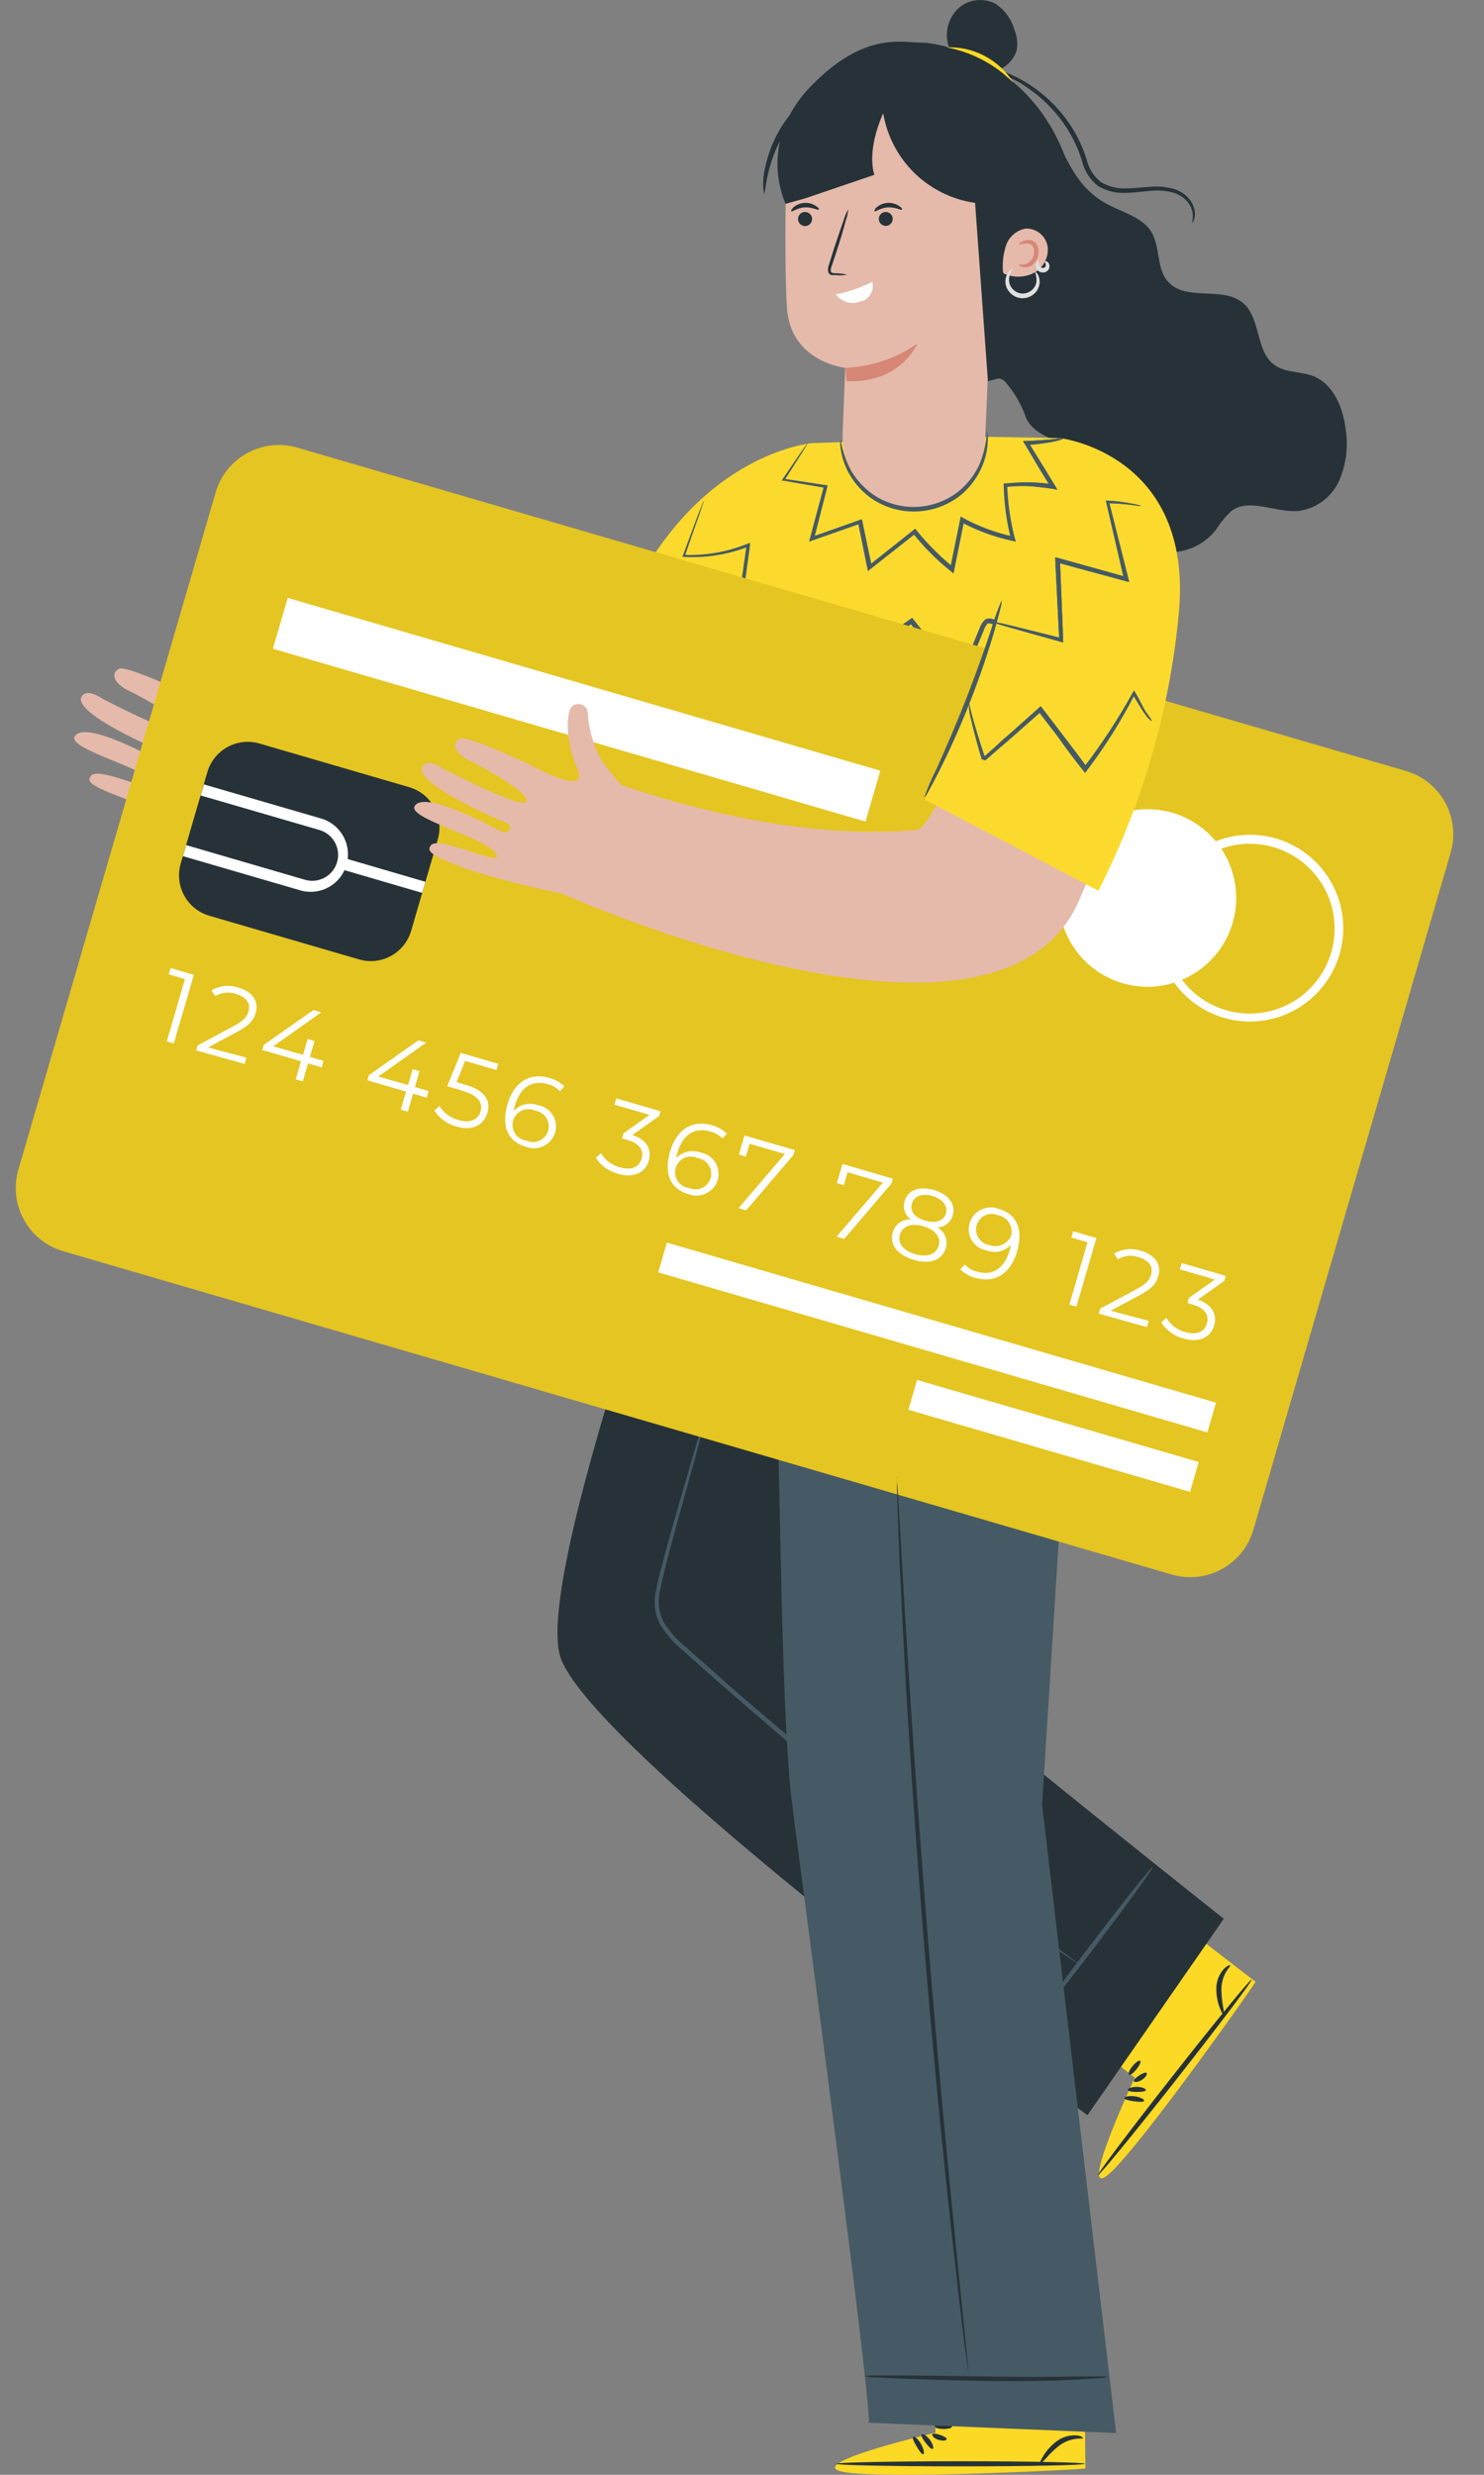 <svg width="72" height="120" viewBox="0 0 72 120" fill="none" xmlns="http://www.w3.org/2000/svg">
<rect x="0" y="0" width="72" height="120" fill="#808080" stroke="none"/>
<path d="M55.057 100.744L52.027 98.361L56.452 92.659L60.919 96.096L60.668 96.467C59.536 98.114 54.789 104.733 53.669 105.523C52.385 106.45 55.057 100.744 55.057 100.744Z" fill="#FCD924"/>
<path d="M53.27 105.47C53.217 105.429 54.843 103.272 56.901 100.654C58.959 98.035 60.672 95.948 60.725 95.989C60.779 96.031 59.153 98.188 57.094 100.806C55.036 103.424 53.324 105.511 53.27 105.47Z" fill="#263238"/>
<path d="M55.596 101.345C55.596 101.411 55.386 101.436 55.156 101.436C54.925 101.436 54.724 101.403 54.715 101.337C54.707 101.271 54.901 101.185 55.156 101.189C55.411 101.193 55.596 101.279 55.596 101.345Z" fill="#263238"/>
<path d="M55.51 101.864C55.489 101.93 55.271 101.926 55.016 101.888C54.76 101.851 54.546 101.802 54.546 101.736C54.546 101.67 54.773 101.609 55.049 101.646C55.324 101.683 55.53 101.798 55.51 101.864Z" fill="#263238"/>
<path d="M59.359 97.681C59.326 97.681 59.256 97.562 59.173 97.34C59.063 97.042 59.008 96.727 59.013 96.409C59.018 96.078 59.137 95.758 59.35 95.504C59.519 95.314 59.676 95.269 59.692 95.298C59.709 95.327 59.602 95.421 59.49 95.607C59.345 95.857 59.266 96.14 59.26 96.43C59.259 96.724 59.287 97.018 59.342 97.307C59.379 97.525 59.392 97.673 59.359 97.681Z" fill="#263238"/>
<path d="M55.012 100.913C54.987 100.851 55.11 100.74 55.271 100.637C55.431 100.534 55.588 100.468 55.633 100.518C55.678 100.567 55.588 100.728 55.407 100.847C55.226 100.966 55.036 100.979 55.012 100.913Z" fill="#263238"/>
<path d="M54.773 100.596C54.724 100.546 54.802 100.361 54.946 100.184C55.09 100.007 55.259 99.884 55.316 99.925C55.374 99.966 55.292 100.147 55.139 100.337C54.987 100.526 54.839 100.641 54.773 100.596Z" fill="#263238"/>
<path d="M34.984 51.757C34.984 51.757 25.928 75.773 27.163 80.26C28.398 84.747 52.76 102.564 52.76 102.564L59.375 93.038C59.375 93.038 40.365 77.992 40.303 77.164C40.241 76.337 47.853 56.38 47.853 56.38L34.984 51.757Z" fill="#263238"/>
<path d="M52.34 95.24L52.254 95.195C52.192 95.15 52.114 95.1 52.015 95.038L51.109 94.417C50.331 93.869 49.203 93.071 47.816 92.058C45.074 90.033 41.349 87.143 37.397 83.759C36.409 82.911 35.45 82.075 34.515 81.264L33.169 80.058C32.709 79.689 32.317 79.243 32.008 78.741C31.754 78.223 31.694 77.632 31.839 77.074C31.942 76.543 32.078 76.044 32.206 75.555C32.465 74.587 32.724 73.69 32.959 72.871L34.087 68.997C34.21 68.552 34.309 68.198 34.383 67.939L34.457 67.663C34.446 67.66 34.436 67.653 34.429 67.643C34.422 67.633 34.419 67.621 34.421 67.609C34.422 67.597 34.428 67.586 34.437 67.578C34.446 67.57 34.458 67.566 34.47 67.566C34.482 67.566 34.493 67.57 34.502 67.578C34.511 67.586 34.517 67.597 34.519 67.609C34.52 67.621 34.517 67.633 34.511 67.643C34.504 67.653 34.494 67.66 34.482 67.663C34.482 67.737 34.449 67.832 34.425 67.943C34.371 68.186 34.289 68.548 34.169 69.009C33.935 69.935 33.568 71.265 33.111 72.908C32.885 73.731 32.634 74.624 32.383 75.596C32.259 76.077 32.127 76.584 32.029 77.098C31.897 77.614 31.954 78.16 32.189 78.638C32.488 79.117 32.867 79.542 33.309 79.894L34.659 81.091C35.577 81.915 36.536 82.738 37.541 83.582C41.489 86.962 45.194 89.868 47.91 91.922L51.146 94.339L52.027 94.993L52.254 95.166C52.303 95.216 52.344 95.24 52.34 95.24Z" fill="#455A64"/>
<path d="M50.133 98.142C50.084 98.105 51.34 96.372 52.937 94.273C54.534 92.173 55.872 90.498 55.921 90.535C55.971 90.572 54.711 92.305 53.114 94.409C51.517 96.512 50.183 98.179 50.133 98.142Z" fill="#455A64"/>
<path d="M50.949 6.087C51.772 7.701 52.184 9.1 53.781 9.932C54.501 10.311 55.382 10.525 55.839 11.208C56.312 11.957 56.09 13.04 56.687 13.678C57.56 14.629 59.338 13.859 60.314 14.695C61.187 15.444 60.907 17.05 61.849 17.708C62.376 18.083 63.084 18 63.702 18.231C64.69 18.614 65.159 19.754 65.287 20.804C65.422 21.647 65.315 22.51 64.978 23.294C64.805 23.683 64.538 24.023 64.2 24.281C63.861 24.539 63.464 24.708 63.043 24.772C61.919 24.892 60.651 24.118 59.75 24.772C59.457 25.044 59.203 25.355 58.992 25.694C58.709 26.055 58.343 26.34 57.925 26.528C57.507 26.715 57.049 26.797 56.592 26.769C56.135 26.74 55.691 26.601 55.3 26.363C54.908 26.125 54.581 25.795 54.345 25.402C53.719 24.357 53.76 22.932 52.842 22.109C52.321 21.744 51.738 21.476 51.121 21.319C50.525 21.096 49.907 20.726 49.73 20.116C49.526 19.577 49.233 19.075 48.866 18.63C48.409 17.947 47.799 18.783 47.19 18.445C46.581 18.108 46.816 17.449 46.779 16.757" fill="#263238"/>
<path d="M40.299 29.42L32.477 26.806C32.477 26.806 29.023 36.752 27.949 36.85C22.087 37.386 15.813 35.438 13.615 34.673C13.389 34.422 13.133 34.121 12.849 33.751C12.607 33.433 12.421 33.077 12.298 32.697C12.128 32.23 12.023 31.743 11.985 31.248C11.993 31.153 11.972 31.057 11.925 30.975C11.877 30.892 11.805 30.827 11.718 30.787C11.631 30.747 11.534 30.735 11.441 30.753C11.347 30.771 11.261 30.817 11.195 30.886C10.943 31.215 10.878 32.47 11.454 33.825C12.03 35.179 9.984 34.1 9.231 33.722C8.478 33.343 6.094 32.281 5.794 32.421C5.353 32.627 5.493 33.133 6.255 33.495C7.016 33.858 9.223 35.097 9 35.484C8.778 35.871 4.978 33.886 4.978 33.886C4.978 33.886 4.229 33.335 3.962 33.775C3.48 34.57 7.667 36.373 8.078 36.533C8.362 36.649 8.14 37.077 7.844 36.945C7.547 36.813 4.139 34.879 3.628 35.702C3.241 36.319 7.07 37.221 7.564 38.015C8.058 38.81 4.731 37.04 4.39 37.645C4.262 37.867 4.196 38.057 6.255 38.797C7.763 39.268 9.295 39.658 10.845 39.967V39.987C10.845 39.987 31.403 49.184 35.841 40.321C40.538 30.894 40.299 29.42 40.299 29.42Z" fill="#E5BAAB"/>
<path d="M48.026 21.183L51.438 21.244L54.147 29.012L51.941 37.913C51.294 40.51 54.225 45.714 54.147 48.583L35.013 51.682L34.601 38.901V38.489L27.978 35.196L30.164 29.844C33.527 21.965 39.401 21.487 39.401 21.487L48.026 21.183Z" fill="#FCD924"/>
<g opacity="0.2">
<path opacity="0.2" d="M48.026 21.183L51.438 21.244L54.147 29.012L51.941 37.913C51.294 40.51 54.225 45.714 54.147 48.583L35.013 51.682L34.601 38.901V38.489L27.978 35.196L30.164 29.844C33.527 21.965 39.401 21.487 39.401 21.487L48.026 21.183Z" fill="white"/>
</g>
<path d="M51.578 21.265C51.578 21.265 51.541 21.265 51.467 21.31C51.358 21.348 51.246 21.38 51.134 21.405C50.696 21.485 50.253 21.529 49.808 21.537L49.849 21.459L51.154 23.578L51.245 23.718L51.076 23.69C50.32 23.559 49.55 23.535 48.787 23.616L48.865 23.517C48.895 24.387 49.019 25.251 49.236 26.094L49.294 26.267L49.112 26.226C48.243 26.04 47.405 25.733 46.622 25.312L46.782 25.242C46.626 26.007 46.465 26.81 46.301 27.629L46.264 27.806L46.124 27.695C45.778 27.421 45.45 27.125 45.14 26.81C44.834 26.504 44.546 26.18 44.28 25.838L44.436 25.859L42.246 27.584L42.11 27.691L42.073 27.522C41.917 26.761 41.769 26.02 41.624 25.312L41.756 25.386L39.414 26.209L39.253 26.267L39.298 26.102C39.545 25.168 39.772 24.32 39.978 23.566L40.035 23.657L38.002 23.307H37.919L37.965 23.237L38.854 21.936L39.093 21.603C39.146 21.529 39.179 21.491 39.183 21.495C39.164 21.538 39.142 21.579 39.117 21.619L38.903 21.965L38.059 23.294L38.022 23.212L40.06 23.521H40.142V23.603L39.492 26.147L39.377 26.036L41.707 25.213L41.818 25.172L41.843 25.287L42.304 27.497L42.131 27.436L44.317 25.703L44.403 25.633L44.473 25.719C44.732 26.044 45.01 26.353 45.305 26.645C45.608 26.954 45.93 27.244 46.268 27.514L46.095 27.58C46.26 26.756 46.424 25.958 46.581 25.192L46.61 25.044L46.741 25.122C47.505 25.534 48.322 25.836 49.17 26.02L49.051 26.147C48.834 25.291 48.715 24.412 48.697 23.529V23.439H48.787C49.568 23.36 50.355 23.395 51.126 23.541L51.047 23.657C50.549 22.833 50.125 22.092 49.779 21.512L49.738 21.438H49.821C50.262 21.442 50.704 21.415 51.142 21.356C51.422 21.294 51.578 21.257 51.578 21.265Z" fill="#455A64"/>
<path d="M55.357 24.529C55.357 24.529 55.226 24.468 54.946 24.39C54.551 24.279 54.134 24.272 53.735 24.369L53.768 24.324C53.847 24.776 53.97 25.32 54.139 25.941C54.308 26.563 54.514 27.267 54.699 28.061L54.727 28.177L54.608 28.144C53.633 27.86 52.484 27.646 51.278 27.238L51.389 27.148C51.517 28.321 51.508 29.617 51.578 31.017V31.137H51.455C50.355 30.946 49.274 30.661 48.223 30.284C48.092 30.247 47.939 30.194 47.902 30.252C47.819 30.351 47.758 30.465 47.721 30.589L47.379 31.412C47.153 31.968 46.918 32.532 46.684 33.1L46.614 33.273L46.498 33.129L44.308 30.412L44.144 30.21H44.292L40.776 32.631L40.661 32.709L40.612 32.577C40.2 31.433 39.83 30.33 39.459 29.259L39.615 29.313C38.386 30.112 37.071 30.773 35.697 31.285L35.552 31.342V31.186C35.803 29.404 36.03 27.802 36.223 26.419L36.326 26.497C35.326 26.892 34.251 27.064 33.177 27.003H33.107L33.132 26.938L33.869 24.953C33.955 24.744 34.017 24.575 34.066 24.447C34.087 24.388 34.113 24.332 34.145 24.278C34.134 24.339 34.117 24.398 34.095 24.455C34.05 24.587 33.992 24.756 33.922 24.974C33.758 25.443 33.511 26.114 33.227 26.975L33.181 26.905C34.237 26.947 35.29 26.763 36.269 26.365L36.388 26.316V26.444C36.203 27.831 35.976 29.428 35.754 31.215L35.627 31.116C36.984 30.6 38.281 29.939 39.496 29.144L39.607 29.074L39.653 29.198L40.813 32.491L40.649 32.441L44.169 30.017L44.255 29.959L44.317 30.037L44.481 30.239L46.667 32.96L46.482 32.985L47.182 31.297L47.523 30.474C47.573 30.318 47.659 30.177 47.775 30.062C47.816 30.025 47.868 30.001 47.923 29.992C47.969 29.988 48.016 29.988 48.063 29.992C48.139 30.008 48.215 30.029 48.289 30.054C49.33 30.428 50.4 30.714 51.488 30.91L51.373 31.013C51.311 29.622 51.323 28.317 51.208 27.152V27.016L51.336 27.061C52.529 27.473 53.67 27.699 54.653 27.996L54.563 28.078C54.39 27.292 54.188 26.588 54.032 25.958C53.875 25.328 53.76 24.785 53.69 24.311V24.274H53.727C54.137 24.182 54.563 24.202 54.962 24.332C55.102 24.38 55.235 24.446 55.357 24.529Z" fill="#455A64"/>
<path d="M34.709 38.378C34.558 38.333 34.418 38.259 34.297 38.16C33.946 37.916 33.646 37.607 33.412 37.25C33.064 36.707 32.906 36.064 32.963 35.422C32.99 34.722 33.197 34.041 33.565 33.446C33.933 32.85 34.449 32.359 35.062 32.022L35.005 32.104C35.161 30.931 35.305 29.922 35.417 29.222C35.458 28.84 35.528 28.462 35.627 28.09C35.629 28.476 35.602 28.861 35.544 29.243C35.474 29.959 35.355 30.972 35.211 32.149V32.199L35.157 32.227C34.583 32.556 34.1 33.023 33.753 33.586C33.406 34.149 33.205 34.79 33.169 35.451C33.107 36.054 33.24 36.661 33.548 37.184C33.767 37.537 34.046 37.851 34.371 38.11C34.488 38.193 34.601 38.282 34.709 38.378Z" fill="#455A64"/>
<path d="M35.425 29.753C35.371 29.782 35.182 29.506 35.013 29.144C34.844 28.782 34.733 28.465 34.791 28.436C34.849 28.407 35.034 28.683 35.203 29.049C35.371 29.416 35.487 29.729 35.425 29.753Z" fill="#455A64"/>
<path d="M47.795 21.294L48.384 7.845L43.032 3.798L38.179 6.169C38.179 6.169 38.014 12.266 38.179 14.913C38.344 17.56 41.007 17.836 41.007 17.836C41.007 17.836 40.945 19.388 40.883 21.014C40.865 21.481 40.942 21.947 41.109 22.384C41.276 22.82 41.53 23.218 41.856 23.553C42.182 23.889 42.572 24.154 43.004 24.334C43.435 24.514 43.899 24.604 44.366 24.599C45.253 24.594 46.103 24.248 46.742 23.632C47.38 23.017 47.757 22.18 47.795 21.294Z" fill="#E5BAAB"/>
<path d="M38.718 10.615C38.717 10.683 38.737 10.75 38.774 10.807C38.811 10.864 38.864 10.908 38.927 10.934C38.99 10.961 39.059 10.968 39.125 10.955C39.192 10.942 39.253 10.909 39.301 10.861C39.349 10.813 39.382 10.752 39.395 10.685C39.408 10.618 39.401 10.549 39.375 10.487C39.348 10.424 39.304 10.371 39.247 10.334C39.19 10.296 39.123 10.277 39.056 10.278C38.966 10.278 38.88 10.313 38.817 10.377C38.754 10.44 38.718 10.526 38.718 10.615Z" fill="#263238"/>
<path d="M38.389 10.245C38.43 10.29 38.681 10.076 39.043 10.056C39.406 10.035 39.681 10.212 39.723 10.162C39.764 10.113 39.694 10.064 39.574 9.981C39.413 9.877 39.223 9.826 39.031 9.837C38.839 9.849 38.656 9.921 38.508 10.043C38.401 10.142 38.364 10.228 38.389 10.245Z" fill="#263238"/>
<path d="M42.637 10.615C42.637 10.682 42.657 10.747 42.694 10.803C42.731 10.858 42.784 10.902 42.846 10.927C42.907 10.953 42.975 10.959 43.041 10.946C43.106 10.933 43.166 10.901 43.213 10.854C43.261 10.807 43.293 10.747 43.306 10.681C43.319 10.616 43.312 10.548 43.286 10.486C43.261 10.425 43.218 10.372 43.162 10.335C43.107 10.298 43.041 10.278 42.975 10.278C42.885 10.278 42.799 10.313 42.736 10.377C42.673 10.44 42.637 10.526 42.637 10.615Z" fill="#263238"/>
<path d="M42.423 10.245C42.464 10.29 42.715 10.076 43.082 10.056C43.448 10.035 43.716 10.212 43.757 10.162C43.798 10.113 43.728 10.064 43.609 9.981C43.447 9.877 43.257 9.826 43.065 9.837C42.873 9.849 42.69 9.921 42.542 10.043C42.423 10.142 42.423 10.228 42.423 10.245Z" fill="#263238"/>
<path d="M42.316 13.666C41.761 13.951 41.167 14.156 40.554 14.275C40.688 14.458 40.88 14.591 41.099 14.653C41.317 14.715 41.55 14.702 41.76 14.617C41.861 14.593 41.955 14.55 42.038 14.489C42.121 14.428 42.191 14.35 42.243 14.261C42.295 14.172 42.328 14.073 42.341 13.971C42.353 13.868 42.345 13.765 42.316 13.666Z" fill="white"/>
<path d="M41.011 17.836C42.268 17.785 43.483 17.375 44.514 16.654C44.514 16.654 43.72 18.597 41.069 18.486L41.011 17.836Z" fill="#D78776"/>
<path d="M56.078 15.444C55.744 15.457 55.414 15.382 55.119 15.226C54.682 14.992 54.32 14.642 54.073 14.213C53.766 13.678 53.504 13.117 53.291 12.538C52.797 11.303 52.426 10.171 52.171 9.339C52.134 9.207 52.097 9.088 52.064 8.973C52.031 8.858 52.019 8.705 51.994 8.611C50.549 3.098 45.716 2.069 44.745 2.069C43.72 2.069 41.921 1.505 39.298 4.226C38.903 4.635 38.567 5.098 38.302 5.601C37.723 6.328 37.322 7.182 37.133 8.092C37.017 8.52 36.996 8.968 37.071 9.405C37.121 9.405 37.129 8.903 37.335 8.137C37.458 7.687 37.63 7.251 37.845 6.836C37.616 7.855 37.709 8.92 38.113 9.883L39.051 9.623L42.419 8.479C42.114 7.433 42.563 6.141 42.831 5.535L42.855 5.515C43.045 6.614 43.578 7.625 44.378 8.401C45.179 9.178 46.205 9.681 47.309 9.837L47.931 18.482C52.406 17.527 52.303 11.537 52.274 10.319C52.48 11.006 52.743 11.793 53.073 12.62C53.293 13.213 53.569 13.783 53.896 14.324C54.175 14.78 54.579 15.144 55.061 15.374C55.385 15.527 55.748 15.58 56.102 15.526C56.234 15.514 56.359 15.466 56.465 15.386C56.465 15.386 56.312 15.428 56.078 15.444Z" fill="#263238"/>
<path d="M41.11 13.324C40.916 13.273 40.717 13.248 40.517 13.25C40.422 13.25 40.332 13.229 40.311 13.164C40.3 13.062 40.318 12.959 40.365 12.867L40.612 12.114C40.789 11.575 40.937 11.085 41.023 10.731C41.091 10.542 41.137 10.346 41.159 10.146C41.058 10.319 40.979 10.505 40.925 10.698C40.801 11.048 40.636 11.521 40.459 12.069C40.377 12.332 40.299 12.587 40.221 12.826C40.168 12.945 40.156 13.078 40.188 13.205C40.201 13.237 40.221 13.266 40.248 13.289C40.274 13.312 40.306 13.328 40.34 13.336C40.393 13.344 40.447 13.344 40.501 13.336C40.703 13.358 40.908 13.354 41.11 13.324Z" fill="#263238"/>
<path d="M48.664 13.213C48.622 12.773 48.671 12.329 48.808 11.908C48.878 11.698 49.003 11.511 49.171 11.366C49.338 11.221 49.541 11.124 49.759 11.085C50.012 11.074 50.261 11.157 50.458 11.316C50.655 11.476 50.787 11.703 50.829 11.953C50.859 12.206 50.814 12.462 50.698 12.688C50.582 12.915 50.401 13.102 50.179 13.225C49.953 13.343 49.703 13.409 49.449 13.416C49.194 13.423 48.941 13.372 48.709 13.266" fill="#E5BAAB"/>
<path d="M49.421 12.826C49.421 12.797 49.565 12.863 49.755 12.805C49.873 12.767 49.977 12.692 50.05 12.591C50.124 12.491 50.165 12.37 50.166 12.245C50.176 12.183 50.172 12.12 50.156 12.059C50.14 11.998 50.111 11.941 50.072 11.892C49.99 11.827 49.887 11.796 49.783 11.805C49.586 11.826 49.446 11.875 49.434 11.842C49.421 11.809 49.524 11.719 49.759 11.653C49.834 11.632 49.914 11.629 49.991 11.644C50.068 11.659 50.141 11.692 50.203 11.739C50.273 11.805 50.325 11.886 50.357 11.977C50.388 12.067 50.398 12.163 50.384 12.258C50.375 12.44 50.306 12.614 50.187 12.752C50.09 12.869 49.951 12.943 49.8 12.958C49.532 12.986 49.421 12.842 49.421 12.826Z" fill="#D78776"/>
<path d="M45.383 117.96V114.107L52.603 114.061L52.661 119.697L52.216 119.73C50.224 119.853 42.081 120.216 40.748 119.82C39.261 119.38 45.383 117.96 45.383 117.96Z" fill="#FCD924"/>
<path d="M40.579 119.466C40.579 119.401 43.279 119.343 46.61 119.343C49.94 119.343 52.636 119.401 52.636 119.466C52.636 119.532 49.94 119.59 46.61 119.59C43.279 119.59 40.579 119.536 40.579 119.466Z" fill="#263238"/>
<path d="M45.259 118.746C45.198 118.779 45.058 118.639 44.913 118.454C44.769 118.268 44.675 118.1 44.72 118.042C44.765 117.984 44.955 118.096 45.111 118.297C45.267 118.499 45.305 118.713 45.259 118.746Z" fill="#263238"/>
<path d="M44.798 119.001C44.733 119.026 44.605 118.849 44.473 118.627C44.341 118.404 44.251 118.215 44.304 118.161C44.358 118.108 44.543 118.26 44.683 118.503C44.823 118.746 44.86 118.976 44.798 119.001Z" fill="#263238"/>
<path d="M50.463 119.442C50.438 119.421 50.496 119.285 50.619 119.084C50.785 118.812 51 118.575 51.253 118.384C51.516 118.183 51.84 118.078 52.171 118.087C52.426 118.087 52.558 118.198 52.546 118.227C52.533 118.256 52.389 118.227 52.175 118.26C51.893 118.3 51.625 118.41 51.397 118.581C51.165 118.762 50.951 118.967 50.759 119.191C50.599 119.359 50.492 119.462 50.463 119.442Z" fill="#263238"/>
<path d="M45.235 118.034C45.272 117.976 45.432 118.005 45.613 118.067C45.794 118.128 45.943 118.211 45.93 118.277C45.918 118.343 45.737 118.371 45.519 118.301C45.3 118.231 45.202 118.079 45.235 118.034Z" fill="#263238"/>
<path d="M45.35 117.647C45.35 117.581 45.547 117.527 45.782 117.532C46.017 117.536 46.194 117.593 46.194 117.659C46.194 117.725 46.004 117.783 45.761 117.779C45.519 117.774 45.342 117.717 45.35 117.647Z" fill="#263238"/>
<path d="M38.936 51.098L34.984 51.761L37.261 54.56C37.915 67.733 37.755 80.515 38.36 86.883C38.45 87.851 42.534 118.17 42.127 117.474L54.151 117.976L50.561 87.513L52.262 60.455C54.106 57.258 54.646 53.473 53.768 49.888L53.472 48.673" fill="#455A64"/>
<path d="M10.463 23.879L0.894 56.71C0.4 58.403 1.373 60.177 3.067 60.67L56.852 76.347C58.545 76.841 60.319 75.868 60.812 74.174L70.381 41.344C70.875 39.65 69.902 37.877 68.209 37.383L14.424 21.706C12.73 21.212 10.957 22.185 10.463 23.879Z" fill="#FCD924"/>
<g opacity="0.3">
<path opacity="0.3" d="M10.463 23.879L0.894 56.71C0.4 58.404 1.373 60.177 3.067 60.67L56.852 76.347C58.545 76.841 60.319 75.868 60.812 74.174L70.381 41.344C70.875 39.65 69.902 37.877 68.209 37.383L14.424 21.706C12.73 21.213 10.957 22.186 10.463 23.879Z" fill="black"/>
</g>
<path d="M59.803 44.758C59.563 45.575 59.086 46.301 58.433 46.847C57.78 47.392 56.98 47.732 56.134 47.824C55.288 47.915 54.434 47.753 53.68 47.359C52.925 46.965 52.305 46.357 51.896 45.611C51.487 44.864 51.309 44.014 51.383 43.166C51.457 42.318 51.781 41.512 52.314 40.848C52.846 40.184 53.563 39.693 54.374 39.437C55.186 39.18 56.055 39.17 56.872 39.407C57.417 39.565 57.925 39.829 58.367 40.183C58.809 40.538 59.177 40.977 59.449 41.474C59.721 41.971 59.893 42.517 59.954 43.081C60.014 43.645 59.963 44.215 59.803 44.758Z" fill="white"/>
<path d="M60.66 49.534C59.556 49.538 58.489 49.138 57.66 48.411C56.83 47.684 56.294 46.679 56.153 45.584C56.012 44.49 56.275 43.382 56.893 42.468C57.511 41.554 58.442 40.898 59.51 40.621C60.578 40.345 61.711 40.468 62.694 40.968C63.678 41.468 64.446 42.309 64.853 43.335C65.26 44.361 65.278 45.5 64.905 46.538C64.531 47.576 63.792 48.442 62.825 48.974C62.161 49.339 61.417 49.531 60.66 49.534ZM60.66 40.913C59.893 40.909 59.14 41.119 58.487 41.519C57.833 41.919 57.304 42.494 56.959 43.179C56.614 43.864 56.468 44.631 56.535 45.395C56.603 46.158 56.883 46.888 57.343 47.501C57.803 48.114 58.426 48.587 59.14 48.865C59.854 49.144 60.632 49.217 61.386 49.078C62.139 48.938 62.839 48.591 63.406 48.075C63.973 47.559 64.385 46.895 64.595 46.158C64.769 45.547 64.799 44.905 64.684 44.281C64.568 43.656 64.31 43.067 63.929 42.559C63.547 42.051 63.054 41.639 62.487 41.353C61.92 41.068 61.294 40.917 60.66 40.913Z" fill="white"/>
<path d="M9.404 47.27L8.432 50.596L8.091 50.497L8.972 47.475L8.185 47.245L8.276 46.94L9.404 47.27Z" fill="white"/>
<path d="M11.96 51.287L11.87 51.592L9.519 50.933L9.589 50.69L11.367 49.739C11.853 49.48 11.989 49.274 12.055 49.048C12.166 48.661 11.964 48.348 11.458 48.2C11.292 48.14 11.114 48.118 10.938 48.136C10.762 48.154 10.592 48.211 10.441 48.303L10.26 48.023C10.457 47.906 10.677 47.834 10.904 47.811C11.132 47.788 11.361 47.816 11.577 47.891C12.252 48.089 12.578 48.558 12.401 49.126C12.31 49.443 12.125 49.698 11.553 50.007L10.095 50.789L11.96 51.287Z" fill="white"/>
<path d="M15.612 51.757L14.945 51.563L14.69 52.436L14.348 52.337L14.603 51.46L12.726 50.913L12.796 50.666L15.204 48.978L15.583 49.089L13.257 50.736L14.702 51.147L14.924 50.378L15.258 50.476L15.035 51.246L15.698 51.44L15.612 51.757Z" fill="white"/>
<path d="M20.708 53.226L20.041 53.029L19.786 53.906L19.444 53.807L19.699 52.93L17.822 52.382L17.896 52.135L20.3 50.443L20.679 50.555L18.353 52.201L19.798 52.613L20.02 51.843L20.354 51.938L20.132 52.712L20.794 52.905L20.708 53.226Z" fill="white"/>
<path d="M23.647 53.967C23.478 54.531 22.956 54.861 22.145 54.622C21.702 54.51 21.319 54.233 21.074 53.848L21.321 53.626C21.529 53.967 21.863 54.213 22.252 54.309C22.816 54.474 23.198 54.284 23.314 53.897C23.429 53.51 23.252 53.123 22.404 52.88L21.696 52.67L22.355 51.053L24.174 51.584L24.088 51.888L22.564 51.444L22.153 52.473L22.564 52.596C23.552 52.872 23.816 53.379 23.647 53.967Z" fill="white"/>
<path d="M26.936 54.91C26.893 55.053 26.821 55.186 26.724 55.3C26.627 55.414 26.507 55.506 26.372 55.571C26.238 55.636 26.091 55.672 25.941 55.678C25.792 55.683 25.643 55.657 25.504 55.602C24.619 55.346 24.318 54.593 24.623 53.543C24.952 52.415 25.743 52.004 26.644 52.267C26.923 52.334 27.178 52.477 27.381 52.679L27.163 52.913C27.001 52.742 26.792 52.621 26.562 52.568C25.846 52.358 25.249 52.687 24.989 53.589C24.963 53.679 24.941 53.771 24.923 53.864C25.072 53.709 25.264 53.6 25.473 53.551C25.683 53.502 25.902 53.515 26.105 53.589C26.25 53.614 26.388 53.669 26.511 53.751C26.633 53.833 26.737 53.939 26.815 54.064C26.894 54.188 26.945 54.328 26.966 54.474C26.987 54.62 26.977 54.768 26.936 54.91ZM26.595 54.824C26.625 54.719 26.633 54.609 26.617 54.501C26.601 54.393 26.562 54.29 26.503 54.198C26.444 54.107 26.365 54.029 26.273 53.971C26.181 53.913 26.077 53.875 25.969 53.86C25.868 53.811 25.758 53.784 25.646 53.782C25.534 53.779 25.422 53.802 25.32 53.847C25.217 53.893 25.126 53.961 25.052 54.045C24.979 54.13 24.925 54.23 24.894 54.338C24.863 54.446 24.857 54.559 24.875 54.67C24.893 54.781 24.935 54.886 24.998 54.979C25.062 55.072 25.145 55.149 25.241 55.206C25.338 55.263 25.446 55.298 25.557 55.309C25.657 55.353 25.764 55.376 25.873 55.375C25.982 55.374 26.089 55.349 26.187 55.303C26.285 55.257 26.373 55.191 26.443 55.108C26.514 55.025 26.565 54.928 26.595 54.824Z" fill="white"/>
<path d="M31.477 56.285C31.316 56.841 30.785 57.149 29.983 56.915C29.54 56.802 29.156 56.525 28.908 56.141L29.155 55.914C29.359 56.255 29.689 56.502 30.073 56.602C30.625 56.762 31.003 56.602 31.127 56.19C31.25 55.779 31.037 55.445 30.419 55.268L30.18 55.198L30.254 54.947L31.514 54.058L29.814 53.564L29.9 53.259L32.041 53.881L31.971 54.124L30.683 55.033C31.386 55.264 31.633 55.742 31.477 56.285Z" fill="white"/>
<path d="M34.824 57.211C34.78 57.354 34.707 57.487 34.609 57.6C34.511 57.713 34.391 57.805 34.256 57.87C34.121 57.934 33.974 57.97 33.825 57.975C33.675 57.98 33.526 57.954 33.387 57.899C32.506 57.643 32.206 56.89 32.51 55.84C32.84 54.708 33.63 54.301 34.531 54.56C34.809 54.63 35.063 54.772 35.268 54.972L35.05 55.206C34.886 55.038 34.678 54.918 34.449 54.861C33.733 54.655 33.136 54.98 32.872 55.881C32.847 55.972 32.827 56.064 32.811 56.157C32.959 56.001 33.151 55.892 33.361 55.844C33.571 55.795 33.79 55.81 33.992 55.886C34.138 55.91 34.276 55.966 34.399 56.048C34.522 56.13 34.626 56.237 34.704 56.362C34.783 56.487 34.834 56.628 34.855 56.774C34.875 56.92 34.865 57.069 34.824 57.211ZM34.482 57.12C34.511 57.016 34.518 56.906 34.501 56.799C34.485 56.691 34.446 56.589 34.387 56.498C34.327 56.407 34.249 56.329 34.158 56.27C34.067 56.212 33.964 56.173 33.856 56.157C33.756 56.108 33.645 56.081 33.533 56.079C33.421 56.076 33.31 56.099 33.207 56.144C33.105 56.19 33.013 56.258 32.94 56.342C32.866 56.427 32.812 56.527 32.781 56.635C32.751 56.743 32.744 56.856 32.762 56.967C32.78 57.078 32.822 57.183 32.886 57.276C32.949 57.369 33.032 57.446 33.128 57.503C33.225 57.56 33.333 57.596 33.445 57.606C33.545 57.65 33.653 57.672 33.762 57.67C33.872 57.669 33.979 57.643 34.078 57.596C34.176 57.549 34.264 57.481 34.333 57.396C34.403 57.312 34.454 57.214 34.482 57.108V57.12Z" fill="white"/>
<path d="M38.562 55.766L38.492 56.009L36.203 58.689L35.832 58.582L38.08 55.956L36.367 55.462L36.186 56.083L35.849 55.984L36.12 55.058L38.562 55.766Z" fill="white"/>
<path d="M43.316 57.153L43.246 57.396L40.958 60.072L40.587 59.965L42.835 57.343L41.122 56.845L40.941 57.466L40.603 57.367L40.875 56.441L43.316 57.153Z" fill="white"/>
<path d="M45.893 60.508C45.72 61.097 45.115 61.332 44.321 61.085C43.526 60.838 43.143 60.344 43.316 59.755C43.369 59.565 43.485 59.399 43.645 59.284C43.806 59.17 44.001 59.114 44.197 59.125C44.056 59.032 43.949 58.895 43.894 58.735C43.838 58.575 43.836 58.401 43.889 58.24C44.045 57.701 44.605 57.495 45.309 57.701C46.013 57.907 46.383 58.38 46.223 58.936C46.178 59.1 46.081 59.245 45.947 59.349C45.812 59.453 45.648 59.51 45.477 59.512C45.648 59.608 45.782 59.758 45.858 59.938C45.933 60.119 45.946 60.32 45.893 60.508ZM45.543 60.401C45.663 59.99 45.383 59.632 44.794 59.459C44.206 59.286 43.782 59.459 43.662 59.87C43.543 60.282 43.814 60.64 44.407 60.813C45 60.986 45.42 60.813 45.543 60.401ZM44.893 59.187C45.412 59.339 45.79 59.187 45.893 58.837C45.996 58.487 45.741 58.137 45.243 57.993C44.745 57.849 44.354 57.993 44.247 58.351C44.14 58.709 44.354 59.039 44.893 59.187Z" fill="white"/>
<path d="M49.347 60.681C49.018 61.813 48.227 62.225 47.322 61.962C47.045 61.893 46.791 61.751 46.589 61.55L46.807 61.315C46.968 61.486 47.176 61.606 47.404 61.661C48.124 61.871 48.717 61.542 48.981 60.64C49.007 60.549 49.029 60.457 49.047 60.364C48.898 60.52 48.707 60.63 48.497 60.678C48.287 60.726 48.067 60.712 47.865 60.636C47.721 60.611 47.583 60.555 47.461 60.473C47.339 60.391 47.236 60.284 47.158 60.159C47.081 60.035 47.03 59.895 47.01 59.749C46.99 59.604 47.001 59.456 47.042 59.315C47.084 59.171 47.156 59.038 47.253 58.924C47.35 58.809 47.47 58.717 47.605 58.652C47.74 58.587 47.887 58.55 48.037 58.545C48.186 58.541 48.336 58.567 48.474 58.623C49.351 58.878 49.652 59.632 49.347 60.681ZM49.067 59.887C49.089 59.779 49.088 59.668 49.066 59.56C49.043 59.452 48.999 59.35 48.937 59.259C48.874 59.169 48.794 59.092 48.701 59.033C48.608 58.974 48.505 58.934 48.396 58.915C48.298 58.876 48.192 58.857 48.086 58.861C47.98 58.865 47.875 58.891 47.78 58.938C47.684 58.984 47.6 59.051 47.532 59.132C47.464 59.214 47.414 59.309 47.385 59.411C47.355 59.513 47.348 59.62 47.363 59.725C47.379 59.831 47.416 59.931 47.472 60.021C47.529 60.111 47.603 60.188 47.692 60.247C47.78 60.306 47.88 60.346 47.984 60.364C48.087 60.406 48.196 60.427 48.307 60.425C48.417 60.423 48.526 60.4 48.627 60.355C48.728 60.31 48.819 60.246 48.895 60.166C48.97 60.085 49.029 59.99 49.067 59.887Z" fill="white"/>
<path d="M53.196 60.031L52.225 63.357L51.883 63.258L52.764 60.237L51.978 60.006L52.068 59.702L53.196 60.031Z" fill="white"/>
<path d="M55.736 64.049L55.645 64.353L53.311 63.695L53.381 63.452L55.16 62.501C55.645 62.242 55.781 62.036 55.847 61.809C55.958 61.426 55.757 61.109 55.25 60.961C55.084 60.901 54.906 60.879 54.73 60.897C54.554 60.915 54.384 60.972 54.233 61.064L54.052 60.784C54.249 60.668 54.469 60.597 54.697 60.575C54.924 60.553 55.154 60.581 55.37 60.657C56.045 60.85 56.37 61.319 56.193 61.892C56.098 62.209 55.917 62.464 55.345 62.773L53.888 63.555L55.736 64.049Z" fill="white"/>
<path d="M58.91 64.271C58.745 64.827 58.218 65.135 57.416 64.901C56.971 64.788 56.587 64.51 56.341 64.123L56.588 63.901C56.792 64.241 57.122 64.488 57.506 64.588C58.058 64.749 58.437 64.588 58.556 64.176C58.675 63.765 58.469 63.431 57.852 63.254L57.613 63.184L57.687 62.929L58.943 62.044L57.243 61.55L57.333 61.245L59.47 61.867L59.4 62.11L58.115 63.02C58.815 63.258 59.062 63.736 58.91 64.271Z" fill="white"/>
<path d="M32.356 60.253L31.936 61.696L58.579 69.456L58.999 68.014L32.356 60.253Z" fill="white"/>
<path d="M44.493 66.911L44.072 68.358L57.739 72.339L58.16 70.892L44.493 66.911Z" fill="white"/>
<path d="M19.851 38.169L12.591 36.053C11.508 35.737 10.375 36.359 10.059 37.442L8.768 41.872C8.453 42.955 9.074 44.088 10.157 44.404L17.417 46.52C18.5 46.836 19.633 46.214 19.949 45.131L21.24 40.701C21.556 39.618 20.934 38.485 19.851 38.169Z" fill="#263238"/>
<path d="M8.877 41.514L9.033 40.979L14.796 42.659C15.116 42.752 15.46 42.715 15.752 42.554C16.045 42.394 16.261 42.125 16.355 41.805C16.448 41.485 16.41 41.141 16.25 40.849C16.09 40.556 15.82 40.34 15.5 40.247L9.737 38.571L9.894 38.036L15.657 39.711C16.099 39.862 16.465 40.178 16.68 40.592C16.895 41.007 16.943 41.488 16.812 41.936C16.682 42.384 16.384 42.765 15.98 42.999C15.576 43.234 15.098 43.303 14.644 43.194L8.877 41.514Z" fill="white"/>
<path d="M16.688 41.602L16.531 42.14L20.482 43.295L20.639 42.758L16.688 41.602Z" fill="white"/>
<path d="M42.711 37.371L13.959 28.991L13.24 31.457L41.992 39.837L42.711 37.371Z" fill="white"/>
<path d="M47.223 3.485C46.923 3.37 46.655 3.185 46.44 2.946C46.226 2.707 46.071 2.421 45.988 2.11C45.914 1.798 45.925 1.471 46.022 1.164C46.118 0.858 46.296 0.583 46.535 0.369C46.782 0.163 47.085 0.037 47.405 0.007C47.724 -0.023 48.046 0.044 48.326 0.2C48.756 0.497 49.07 0.934 49.215 1.435C49.35 1.759 49.388 2.116 49.322 2.46C49.24 2.709 49.095 2.931 48.901 3.107C48.707 3.282 48.47 3.404 48.215 3.461C47.703 3.563 47.176 3.577 46.659 3.502" fill="#263238"/>
<path d="M57.831 10.821C57.879 10.645 57.887 10.461 57.856 10.282C57.809 10.078 57.712 9.89 57.572 9.734C57.379 9.534 57.134 9.392 56.864 9.323C56.532 9.242 56.188 9.218 55.847 9.253C55.473 9.277 55.073 9.343 54.637 9.352C54.169 9.38 53.704 9.27 53.299 9.035C52.894 8.731 52.609 8.293 52.496 7.8C52.225 6.929 51.777 6.125 51.179 5.437C50.69 4.875 50.115 4.394 49.475 4.012C48.87 3.682 48.233 3.415 47.573 3.218C47.573 3.218 47.622 3.218 47.717 3.218C47.812 3.218 47.952 3.251 48.129 3.3C48.627 3.428 49.107 3.619 49.557 3.868C50.225 4.241 50.826 4.722 51.335 5.293C51.961 5.991 52.431 6.815 52.715 7.709C52.811 8.156 53.062 8.555 53.423 8.837C53.797 9.054 54.226 9.157 54.657 9.133C55.069 9.133 55.481 9.072 55.86 9.055C56.22 9.027 56.582 9.062 56.93 9.158C57.224 9.239 57.487 9.405 57.687 9.636C57.835 9.812 57.932 10.026 57.967 10.253C57.987 10.391 57.974 10.532 57.93 10.665C57.873 10.784 57.836 10.825 57.831 10.821Z" fill="#263238"/>
<path d="M50.245 13.188C50.245 13.168 50.442 13.324 50.442 13.678C50.439 13.782 50.415 13.884 50.372 13.979C50.329 14.074 50.267 14.159 50.191 14.23C50.097 14.319 49.984 14.385 49.861 14.423C49.737 14.462 49.607 14.472 49.479 14.452C49.352 14.429 49.231 14.378 49.127 14.303C49.022 14.227 48.935 14.129 48.874 14.016C48.824 13.925 48.793 13.824 48.783 13.721C48.774 13.618 48.785 13.514 48.816 13.415C48.927 13.077 49.154 13.003 49.158 13.003C49.162 13.003 49.018 13.155 48.968 13.444C48.939 13.603 48.968 13.769 49.051 13.909C49.102 13.991 49.17 14.062 49.25 14.116C49.33 14.171 49.421 14.208 49.516 14.226C49.611 14.239 49.709 14.233 49.802 14.207C49.895 14.181 49.981 14.135 50.055 14.073C50.18 13.969 50.262 13.822 50.286 13.662C50.31 13.378 50.195 13.205 50.245 13.188Z" fill="#E0E0E0"/>
<path d="M49.162 4.004C48.28 3.126 47.156 2.531 45.934 2.296C46.575 2.27 47.211 2.415 47.778 2.715C48.345 3.015 48.822 3.46 49.162 4.004Z" fill="#FCD924"/>
<path d="M50.697 12.682C50.697 12.653 50.817 12.645 50.891 12.781C50.909 12.821 50.919 12.866 50.919 12.91C50.919 12.955 50.909 12.999 50.891 13.04C50.864 13.091 50.824 13.134 50.774 13.165C50.725 13.195 50.669 13.212 50.611 13.213C50.562 13.216 50.513 13.209 50.467 13.191C50.421 13.173 50.379 13.145 50.345 13.109C50.312 13.073 50.286 13.031 50.271 12.984C50.255 12.937 50.251 12.887 50.257 12.838C50.257 12.698 50.356 12.653 50.376 12.669C50.397 12.686 50.376 12.752 50.413 12.834C50.419 12.879 50.442 12.92 50.477 12.949C50.513 12.978 50.557 12.993 50.603 12.991C50.623 12.992 50.642 12.988 50.661 12.98C50.679 12.972 50.696 12.96 50.709 12.945C50.722 12.93 50.731 12.912 50.736 12.893C50.742 12.874 50.742 12.854 50.739 12.834C50.739 12.756 50.689 12.715 50.697 12.682Z" fill="#E0E0E0"/>
<path d="M47.882 20.882C47.924 21.026 47.939 21.177 47.927 21.327C47.919 21.737 47.838 22.143 47.688 22.525C47.463 23.097 47.098 23.604 46.626 23.998C46.035 24.473 45.311 24.752 44.554 24.797C43.798 24.842 43.046 24.651 42.403 24.25C41.885 23.916 41.46 23.457 41.167 22.916C40.972 22.554 40.843 22.161 40.785 21.755C40.757 21.608 40.757 21.457 40.785 21.31C40.871 21.847 41.048 22.364 41.307 22.842C41.605 23.342 42.017 23.765 42.51 24.077C43.121 24.444 43.83 24.618 44.542 24.575C45.254 24.531 45.936 24.273 46.498 23.834C46.952 23.466 47.311 22.994 47.544 22.459C47.744 21.956 47.858 21.423 47.882 20.882Z" fill="#455A64"/>
<path d="M47.017 115.222C47.004 115.186 46.995 115.149 46.992 115.111C46.992 115.025 46.964 114.918 46.947 114.782C46.906 114.477 46.848 114.053 46.778 113.518C46.638 112.419 46.453 110.83 46.235 108.858C45.794 104.922 45.255 99.48 44.77 93.458C44.284 87.435 43.946 81.968 43.757 78.012C43.654 76.036 43.588 74.435 43.551 73.328C43.535 72.779 43.522 72.355 43.514 72.055C43.514 71.92 43.514 71.808 43.514 71.722C43.509 71.685 43.509 71.648 43.514 71.611C43.518 71.648 43.518 71.685 43.514 71.722C43.514 71.808 43.514 71.92 43.539 72.051C43.559 72.36 43.584 72.784 43.621 73.323C43.687 74.447 43.777 76.04 43.893 78.004C44.131 81.956 44.494 87.415 44.975 93.437C45.457 99.46 45.976 104.906 46.371 108.841C46.573 110.801 46.733 112.39 46.848 113.51C46.902 114.045 46.943 114.469 46.972 114.778C46.972 114.913 46.992 115.02 47.001 115.107C47.012 115.144 47.017 115.183 47.017 115.222Z" fill="#263238"/>
<path d="M53.735 115.251C53.585 115.292 53.43 115.314 53.274 115.317C52.978 115.342 52.546 115.37 52.015 115.395C50.948 115.449 49.475 115.473 47.849 115.449C46.223 115.424 44.749 115.374 43.687 115.333L42.427 115.272C42.27 115.276 42.114 115.259 41.962 115.222C42.115 115.189 42.271 115.177 42.427 115.185C42.724 115.185 43.156 115.185 43.691 115.185C44.753 115.185 46.227 115.21 47.853 115.235C49.479 115.259 50.944 115.259 52.011 115.235H53.27C53.425 115.221 53.582 115.226 53.735 115.251Z" fill="#263238"/>
<path d="M56.078 34.842L49.01 30.198C49.01 30.198 45.556 40.144 44.481 40.242C38.619 40.778 32.346 38.831 30.147 38.065C29.925 37.814 29.67 37.513 29.386 37.143C29.144 36.825 28.957 36.469 28.834 36.089C28.662 35.623 28.557 35.135 28.521 34.64C28.53 34.545 28.509 34.45 28.461 34.367C28.413 34.285 28.341 34.219 28.254 34.179C28.168 34.139 28.071 34.128 27.977 34.145C27.883 34.163 27.797 34.209 27.731 34.278C27.476 34.607 27.41 35.862 27.99 37.217C28.571 38.571 26.521 37.493 25.767 37.114C25.014 36.735 22.626 35.673 22.326 35.813C21.889 36.019 22.025 36.525 22.787 36.888C23.548 37.25 25.755 38.489 25.537 38.876C25.319 39.263 21.511 37.279 21.511 37.279C21.511 37.279 20.766 36.727 20.498 37.167C20.012 37.962 24.203 39.765 24.615 39.925C24.895 40.041 24.672 40.469 24.376 40.337C24.079 40.205 20.622 38.279 20.123 39.078C19.741 39.695 23.569 40.596 24.063 41.391C24.557 42.185 21.227 40.415 20.885 41.016C20.757 41.243 20.696 41.428 22.754 42.173C24.261 42.645 25.791 43.035 27.34 43.342V43.363C27.34 43.363 48.359 52.773 52.336 43.696C56.596 34.022 56.078 34.842 56.078 34.842Z" fill="#E5BAAB"/>
<path d="M51.438 21.244C51.438 21.244 57.86 22.002 57.202 29.642C56.772 34.366 55.444 38.964 53.291 43.19L44.868 38.769C46.764 34.985 48.191 30.985 49.117 26.855L51.459 21.244H51.438Z" fill="#FCD924"/>
<g opacity="0.2">
<path opacity="0.2" d="M51.438 21.244C51.438 21.244 57.86 22.002 57.202 29.642C56.772 34.366 55.444 38.964 53.291 43.19L44.868 38.769C46.764 34.985 48.191 30.985 49.117 26.855L51.459 21.244H51.438Z" fill="white"/>
</g>
<path d="M51.578 21.265C51.578 21.319 50.883 21.508 49.808 21.582L49.886 21.434L50.681 22.722L51.183 23.546L51.303 23.747L51.072 23.702C50.311 23.589 49.544 23.525 48.775 23.509C48.986 23.439 49.207 23.404 49.429 23.406C49.991 23.37 50.555 23.4 51.109 23.496L51.002 23.653L50.492 22.829L49.722 21.529L49.635 21.384H49.8C50.327 21.36 50.776 21.327 51.084 21.298C51.247 21.27 51.413 21.259 51.578 21.265Z" fill="#455A64"/>
<path d="M55.357 24.529C55.357 24.567 54.76 24.422 53.735 24.398L53.805 24.32C54.048 25.283 54.369 26.567 54.744 28.049L54.785 28.222L54.616 28.177L51.998 27.469L51.286 27.271L51.426 27.16C51.483 28.58 51.537 29.898 51.582 31.03V31.153L51.467 31.12L48.952 30.416L48.256 30.21C48.173 30.189 48.093 30.157 48.017 30.116C48.104 30.117 48.19 30.131 48.273 30.157L48.981 30.317L51.504 30.943L51.393 31.038C51.335 29.906 51.269 28.588 51.2 27.172V27.02L51.348 27.061L52.06 27.259L54.67 27.987L54.542 28.115C54.196 26.621 53.9 25.328 53.673 24.357L53.653 24.274H53.743C54.146 24.295 54.547 24.346 54.941 24.427C55.083 24.446 55.223 24.48 55.357 24.529Z" fill="#455A64"/>
<path d="M55.876 34.969C55.76 34.884 55.66 34.78 55.58 34.66C55.407 34.442 55.217 34.08 54.946 33.66H55.057C54.391 34.961 53.611 36.201 52.727 37.365L52.645 37.476L52.558 37.365C52.147 36.85 51.735 36.303 51.323 35.718L50.376 34.483H50.533L49.01 35.825L48.326 36.414L48.009 36.69L47.857 36.822L47.82 36.855H47.799H47.775C47.775 36.892 47.639 36.805 47.668 36.768C47.696 36.731 47.668 36.768 47.668 36.768V36.743C47.668 36.743 47.696 36.813 47.709 36.809C47.721 36.805 47.709 36.809 47.709 36.809L47.639 36.83L47.614 36.752C47.371 35.928 47.202 35.278 47.099 34.809C47.029 34.57 47.001 34.32 47.017 34.072C47.017 34.072 47.058 34.331 47.186 34.788C47.314 35.245 47.507 35.9 47.775 36.702L47.68 36.645C47.71 36.636 47.741 36.636 47.77 36.645C47.791 36.651 47.809 36.665 47.822 36.683C47.834 36.7 47.841 36.722 47.84 36.743C47.843 36.763 47.843 36.782 47.84 36.801C47.84 36.801 47.84 36.801 47.82 36.801L47.762 36.776C47.757 36.761 47.749 36.747 47.738 36.735L47.713 36.71H47.733L47.766 36.678L47.919 36.542L48.232 36.262C48.446 36.068 48.668 35.85 48.903 35.661L50.405 34.323L50.492 34.245L50.566 34.339L51.513 35.574C51.949 36.142 52.369 36.694 52.748 37.221H52.579C53.463 36.069 54.26 34.853 54.962 33.582L55.02 33.483L55.078 33.578C55.341 34.018 55.489 34.401 55.658 34.611C55.827 34.821 55.888 34.957 55.876 34.969Z" fill="#455A64"/>
<path d="M48.598 29.115C48.595 29.255 48.571 29.394 48.528 29.527C48.466 29.782 48.371 30.145 48.24 30.593C47.98 31.486 47.577 32.713 47.058 34.035C46.54 35.356 45.996 36.529 45.576 37.361C45.366 37.773 45.189 38.11 45.058 38.337C45.001 38.46 44.928 38.575 44.84 38.678C45.011 38.206 45.21 37.744 45.436 37.295C45.819 36.447 46.334 35.274 46.852 33.956C47.371 32.639 47.795 31.425 48.087 30.544C48.228 30.057 48.398 29.58 48.598 29.115Z" fill="#455A64"/>
<path d="M51.578 21.265C51.578 21.319 50.883 21.508 49.808 21.582L49.886 21.434L50.681 22.722L51.183 23.546L51.303 23.747L51.072 23.702C50.311 23.589 49.544 23.525 48.775 23.509C48.986 23.439 49.207 23.404 49.429 23.406C49.991 23.37 50.555 23.4 51.109 23.496L51.002 23.653L50.492 22.829L49.722 21.529L49.635 21.384H49.8C50.327 21.36 50.776 21.327 51.084 21.298C51.247 21.27 51.413 21.259 51.578 21.265Z" fill="#455A64"/>
<path d="M55.357 24.529C55.357 24.567 54.76 24.422 53.735 24.398L53.805 24.32C54.048 25.283 54.369 26.567 54.744 28.049L54.785 28.222L54.616 28.177L51.998 27.469L51.286 27.271L51.426 27.16C51.483 28.58 51.537 29.898 51.582 31.03V31.153L51.467 31.12L48.952 30.416L48.256 30.21C48.173 30.189 48.093 30.157 48.017 30.116C48.104 30.117 48.19 30.131 48.273 30.157L48.981 30.317L51.504 30.943L51.393 31.038C51.335 29.906 51.269 28.588 51.2 27.172V27.02L51.348 27.061L52.06 27.259L54.67 27.987L54.542 28.115C54.196 26.621 53.9 25.328 53.673 24.357L53.653 24.274H53.743C54.146 24.295 54.547 24.346 54.941 24.427C55.083 24.446 55.223 24.48 55.357 24.529Z" fill="#455A64"/>
<path d="M55.876 34.969C55.76 34.884 55.66 34.78 55.58 34.66C55.407 34.442 55.217 34.08 54.946 33.66H55.057C54.391 34.961 53.611 36.201 52.727 37.365L52.645 37.476L52.558 37.365C52.147 36.85 51.735 36.303 51.323 35.718L50.376 34.483H50.533L49.01 35.825L48.326 36.414L48.009 36.69L47.857 36.822L47.82 36.855H47.799H47.775C47.775 36.892 47.639 36.805 47.668 36.768C47.696 36.731 47.668 36.768 47.668 36.768V36.743C47.668 36.743 47.696 36.813 47.709 36.809C47.721 36.805 47.709 36.809 47.709 36.809L47.639 36.83L47.614 36.752C47.371 35.928 47.202 35.278 47.099 34.809C47.029 34.57 47.001 34.32 47.017 34.072C47.017 34.072 47.058 34.331 47.186 34.788C47.314 35.245 47.507 35.9 47.775 36.702L47.68 36.645C47.71 36.636 47.741 36.636 47.77 36.645C47.791 36.651 47.809 36.665 47.822 36.683C47.834 36.7 47.841 36.722 47.84 36.743C47.843 36.763 47.843 36.782 47.84 36.801C47.84 36.801 47.84 36.801 47.82 36.801L47.762 36.776C47.757 36.761 47.749 36.747 47.738 36.735L47.713 36.71H47.733L47.766 36.678L47.919 36.542L48.232 36.262C48.446 36.068 48.668 35.85 48.903 35.661L50.405 34.323L50.492 34.245L50.566 34.339L51.513 35.574C51.949 36.142 52.369 36.694 52.748 37.221H52.579C53.463 36.069 54.26 34.853 54.962 33.582L55.02 33.483L55.078 33.578C55.341 34.018 55.489 34.401 55.658 34.611C55.827 34.821 55.888 34.957 55.876 34.969Z" fill="#455A64"/>
<path d="M48.598 29.115C48.595 29.255 48.571 29.394 48.528 29.527C48.466 29.782 48.371 30.145 48.24 30.593C47.98 31.486 47.577 32.713 47.058 34.035C46.54 35.356 45.996 36.529 45.576 37.361C45.366 37.773 45.189 38.11 45.058 38.337C45.001 38.46 44.928 38.575 44.84 38.678C45.011 38.206 45.21 37.744 45.436 37.295C45.819 36.447 46.334 35.274 46.852 33.956C47.371 32.639 47.795 31.425 48.087 30.544C48.228 30.057 48.398 29.58 48.598 29.115Z" fill="#455A64"/>
</svg>

